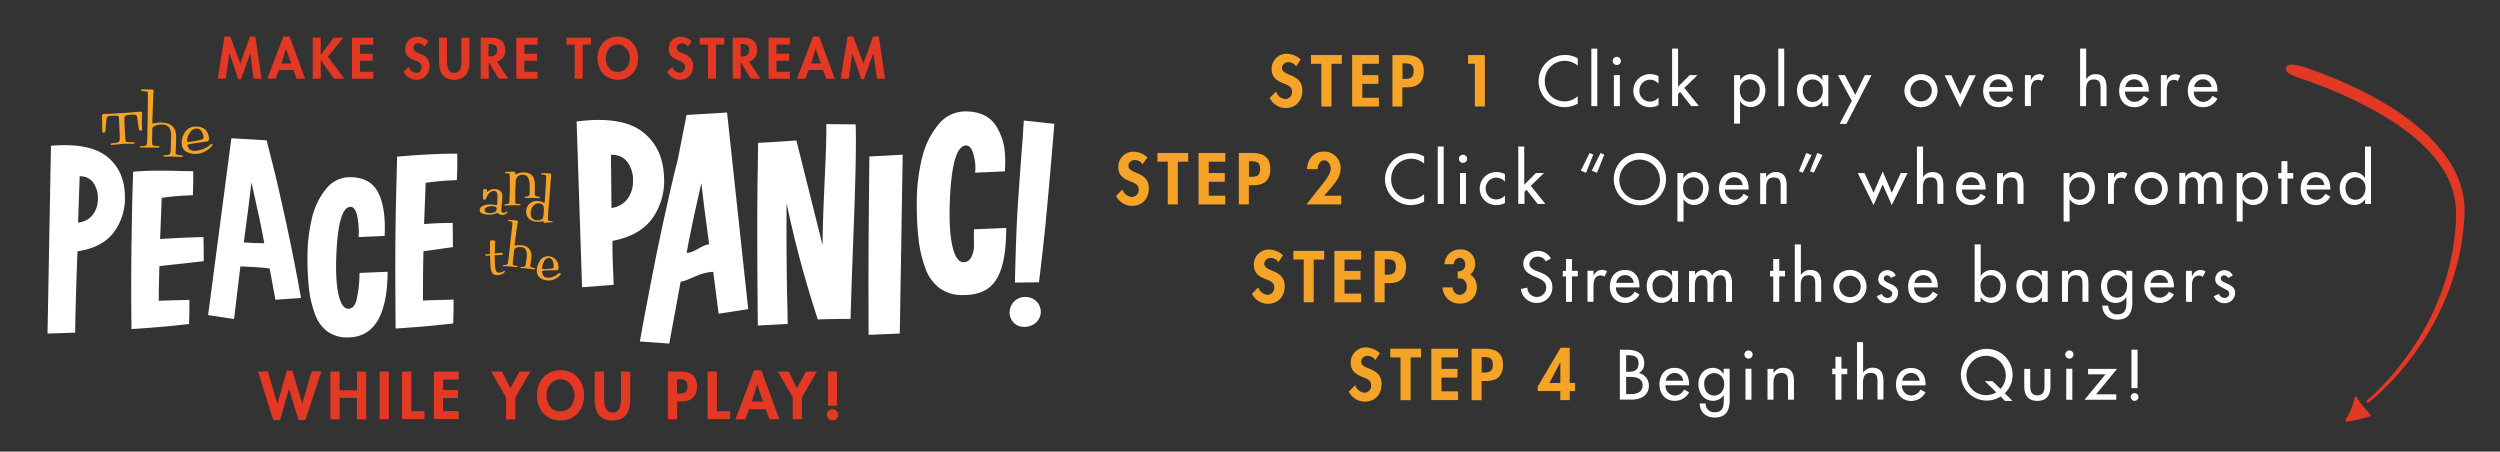 <svg id="Layer_1" data-name="Layer 1" xmlns="http://www.w3.org/2000/svg" viewBox="0 0 935.27 168.95"><rect x="0" y="0" width="935.27" height="168.95" fill="#333333" stroke="none"/><defs><style>.cls-1{fill:#fff;}.cls-2{fill:#f5a328;}.cls-3{fill:#e33824;}.cls-4{fill:#f6a428;}</style></defs><title>nd_quiz_stream graphic-REV</title><path class="cls-1" d="M19.07,54.53q14.49-1.21,21.07,4.14t6.59,15.08a21.09,21.09,0,0,1-4.35,13.4Q38,92.71,29,94c-0.23,5-.82,22.35-0.88,30.45l-10.34.34Zm16,14a6.15,6.15,0,0,0-5.26-2.59l-0.6,17.33a7.76,7.76,0,0,0,5.26-2.63,9.4,9.4,0,0,0,2.14-5.94A9.84,9.84,0,0,0,35,68.49v0Z"/><path class="cls-1" d="M70.73,121.21q-9.31,1.12-21.55,1.9Q49,106,49.18,92.9T49.56,72l0.26-7.76c8.5-.75,16-0.2,22.45-0.2,0.06,3.56,0,6-.13,9A105.23,105.23,0,0,0,60.5,74L59.9,89.42c3.85-.29,12.94-0.71,16.22-0.71q0.09,4.31.09,9L59.65,99.54q-0.26,7.5-.26,13,3.71-.17,11.46-0.35Q70.9,116.1,70.73,121.21Z"/><path class="cls-1" d="M77.86,117.89l8.7-66.17L99.75,52.5l2,7.93q2.07,7.93,5.26,22.67t5.6,28.36l-9.57.69-2.16-11.72q-4-.52-10.95-0.78l-2.37,19.7Zm16.2-49.62q-0.69,6.38-2.85,22.41Q95,91,98.88,91q-1.32-7.49-4.81-22.75h0Z"/><path class="cls-1" d="M133.34,112.42a47.26,47.26,0,0,0,1.16-10.32l10.52-.43q-0.17,24.57-15,24.57a12.42,12.42,0,0,1-7.54-2.24,13.78,13.78,0,0,1-4.65-6.51,40.11,40.11,0,0,1-2.2-9.22,98.12,98.12,0,0,1-.6-11.68,61.39,61.39,0,0,1,1.68-15,26.77,26.77,0,0,1,5.34-11,11.21,11.21,0,0,1,8.83-4.31q7.59,0,10.56,5.69t2.46,16.29l-9.74.43a29,29,0,0,0-.47-7.59q-0.73-3.71-2.54-3.71-4.65,0-5.34,18.45-0.35,9.31.86,14.48t3.62,5.17Q132.43,115.52,133.34,112.42Z"/><path class="cls-1" d="M169.56,121q-9.31,1.12-21.55,1.9c-0.12-11.43-.17-26.94-0.06-35.64s0.26-15.67.43-20.9l0.18-7.76q12.76-1.12,22.5-1.12,0.09,5.34-.17,9.91a104.63,104.63,0,0,0-11.64,1l-0.6,15.43q5.78-.43,10.69-0.43,0.09,4.31.09,9.05l-11,1.55c-0.17,5-.2,14.77-0.2,18.45q3.71-.17,11.46-0.35Q169.68,115.87,169.56,121Z"/><path class="cls-2" d="M182.42,71.73a3.49,3.49,0,0,1,2.59-1,3.62,3.62,0,0,1,2.09.65,2.15,2.15,0,0,1,.82,1.92c0,0.32-.07,2.15-0.18,3.08a20.64,20.64,0,0,0-.18,2.14,1.35,1.35,0,0,0,.17.82,0.74,0.74,0,0,0,.61.25,1.55,1.55,0,0,0,.83-0.21,2.42,2.42,0,0,1,.52-0.28,0.17,0.17,0,0,1,.2.19,0.74,0.74,0,0,1-.23.4,2.37,2.37,0,0,1-.71.5,2.18,2.18,0,0,1-1,.23,2.3,2.3,0,0,1-1.23-.35,0.79,0.79,0,0,0-1.1-.22l-0.06,0a8.86,8.86,0,0,1-1.14.31,6.87,6.87,0,0,1-1.62.14q-3.39-.08-3.35-1.84A1.77,1.77,0,0,1,180.72,77a6.31,6.31,0,0,1,2.73-.51,7.93,7.93,0,0,1,1.16.08,3.5,3.5,0,0,1,.82.12l0.33,0.06a0.2,0.2,0,0,0,.19-0.21h0c0.1-.66.16-2.47,0.17-3a3.1,3.1,0,0,0-.27-1.54,1.18,1.18,0,0,0-1.1-.56q-1.88,0-3,3.11a0.6,0.6,0,0,1-.56.13,0.52,0.52,0,0,1-.49-0.28,16.32,16.32,0,0,1,0-1.85q0.05-1.33.08-1.62a0.69,0.69,0,0,1,.75-0.18,1,1,0,0,1,.76.36,4.06,4.06,0,0,0-.14.72,0.06,0.06,0,0,0,.06.06A0.34,0.34,0,0,0,182.42,71.73Zm3,5.68a2.9,2.9,0,0,0-1.34-.27,4.28,4.28,0,0,0-1.91.37,1.24,1.24,0,0,0-.87,1.07q0,1.12,2.06,1.17a3.44,3.44,0,0,0,1.69-.37,1.27,1.27,0,0,0,.78-1.14,0.85,0.85,0,0,0-.38-0.83h0Z"/><path class="cls-2" d="M192.78,69.94c0,2.11-.06,5.8,0,6a0.56,0.56,0,0,0,.28.25,3.18,3.18,0,0,0,.75.12l0.75,0a0.22,0.22,0,0,1,.19.24v0a0.22,0.22,0,0,1-.19.25H191l-1.45.09H189a0.21,0.21,0,0,1-.14,0,0.2,0.2,0,0,1-.07-0.12,0.88,0.88,0,0,1,0-.15,0.21,0.21,0,0,1,0-.14,0.15,0.15,0,0,1,.12-0.06l0.62-.07a2.07,2.07,0,0,0,.78-0.21,0.67,0.67,0,0,0,.26-0.51c0-.35.18-4,0.18-5.74V69.62q0-3.56-.07-4.08a0.81,0.81,0,0,0-.2-0.52,1,1,0,0,0-.49-0.17h-0.43a2.41,2.41,0,0,1-.41,0,0.27,0.27,0,0,1,0-.52q1.09-.1,2.55-0.1a1.53,1.53,0,0,1,1,.17,0.64,0.64,0,0,1,.07.42V65c0,0.18,0,.27.07,0.27l0.41-.19a7.13,7.13,0,0,1,1.05-.38,4.91,4.91,0,0,1,1.41-.2,6.46,6.46,0,0,1,1.56.17,4.35,4.35,0,0,1,1.37.63,3,3,0,0,1,1.06,1.43,6.62,6.62,0,0,1,.38,2.41,18.3,18.3,0,0,1,0,1.84,9.26,9.26,0,0,0,0,1.41,1.52,1.52,0,0,0,.15.79,1.61,1.61,0,0,0,.94.35l0.62,0.1a0.23,0.23,0,0,1,.2.25v0a0.21,0.21,0,0,1-.17.25h-0.52l-1.3-.07H196.5a0.21,0.21,0,0,1-.21-0.25,0.22,0.22,0,0,1,.16-0.27h0.5a1.49,1.49,0,0,0,.94-0.3,3.56,3.56,0,0,0,.25-1.29V69.82a7.27,7.27,0,0,0-.59-3.39,2.17,2.17,0,0,0-2.08-1.06,2.34,2.34,0,0,0-1.89.8,3.12,3.12,0,0,0-.68,2.09v1.81Z"/><path class="cls-2" d="M206.14,66.5c-0.08.69-.49,6.28-0.6,7.54s-0.22,2.59-.32,4a40.75,40.75,0,0,0-.2,4.21,0.42,0.42,0,0,0,.31.34,6.52,6.52,0,0,0,1.24.16,0.17,0.17,0,0,1,.17.21,0.19,0.19,0,0,1-.16.21l-1.63.08-0.53.06-0.49.06h-0.29a0.31,0.31,0,0,1-.23-0.28,0.31,0.31,0,0,0-.19-0.28,1.54,1.54,0,0,0-.49,0,6.21,6.21,0,0,1-2,.12,4.23,4.23,0,0,1-3-1.26,3.67,3.67,0,0,1-.86-2.82,3.84,3.84,0,0,1,1.38-2.75,4,4,0,0,1,3-.9,5.08,5.08,0,0,1,1.58.38,6.49,6.49,0,0,0,.79.3c0.09,0,.15-0.06.16-0.21l0.06-.79c0.19-2.6.56-8.71,0.46-9.08a0.45,0.45,0,0,0-.25-0.31,3.56,3.56,0,0,0-.81-0.17l-0.68-.1a0.23,0.23,0,0,1,0-.44q1.34,0,2.86.08a1.19,1.19,0,0,1,.76.22,0.57,0.57,0,0,1,0,.35Zm-4.48,9.6a2.45,2.45,0,0,0-2.15.86,4.07,4.07,0,0,0-.93,2.43A3.11,3.11,0,0,0,199,81.6a2.44,2.44,0,0,0,1.81.8,3,3,0,0,0,2-.44,1.13,1.13,0,0,0,.36-0.58,7.9,7.9,0,0,0,.2-1.47,8.9,8.9,0,0,0,0-2.81A1.82,1.82,0,0,0,201.66,76.1Z"/><path class="cls-2" d="M183.3,93V90.71a0.75,0.75,0,0,1,.16-0.61,1,1,0,0,1,.59-0.18,1.48,1.48,0,0,1,1.23.31q-0.17,2.24-.17,4.3a0.5,0.5,0,0,0,0,.29,0.25,0.25,0,0,0,.2,0l1.28-.13,1.24-.13a0.22,0.22,0,0,1,.22.19,0.68,0.68,0,0,1,0,.4,0.23,0.23,0,0,1-.2.21l-2.53.13a0.3,0.3,0,0,0-.23.08,0.94,0.94,0,0,0,0,.35q0,1.95.13,3.52a5.63,5.63,0,0,0,.41,2,1.14,1.14,0,0,0,1.22.55,3,3,0,0,0,1.16-.32,5.56,5.56,0,0,1,.6-0.28,0.29,0.29,0,0,1,.32.26h0a2.81,2.81,0,0,1-1,.83,4,4,0,0,1-1.6.43,2.23,2.23,0,0,1-2.17-.71,6.27,6.27,0,0,1-.67-2.83q-0.1-1.55-.13-3.28a1.09,1.09,0,0,0,0-.42,0.19,0.19,0,0,0-.2-0.08l-1.38.09a0.2,0.2,0,0,1-.21-0.23,0.23,0.23,0,0,1,.17-0.28h0l0.95-.11a2,2,0,0,0,.58-0.11,0.37,0.37,0,0,0,.11-0.32A4.78,4.78,0,0,1,183.3,93Z"/><path class="cls-2" d="M192,96.77a18,18,0,0,0-.17,2.18,0.33,0.33,0,0,0,.26.28,7.63,7.63,0,0,0,.95.2l0.41,0.07a0.21,0.21,0,0,1,.14.26h0a0.19,0.19,0,0,1-.18.2h0l-1.31-.14-1.46-.15-1.06-.09h-1.29a0.19,0.19,0,0,1-.17-0.21v0a0.2,0.2,0,0,1,.17-0.23h0.45A3.11,3.11,0,0,0,189.6,99a0.6,0.6,0,0,0,.34-0.39,30.6,30.6,0,0,0,.51-3.66l0.37-3.37c0.31-2.79.87-7.4,0.88-8.12a0.54,0.54,0,0,0-.18-0.47,2.64,2.64,0,0,0-.83-0.23l-0.47-.07a0.24,0.24,0,0,1,0-.45q1.64,0.09,2.87.23a0.91,0.91,0,0,1,.63.22,0.59,0.59,0,0,1,0,.4l-0.13.78q-0.13.76-.31,2.07c-0.13.88-.64,4.62-0.75,5.54v0.11c0,0.19,0,.28.08,0.29a1.89,1.89,0,0,0,.41-0.05,6.6,6.6,0,0,1,.87-0.09,7.22,7.22,0,0,1,1.15,0,4.22,4.22,0,0,1,3,1.41,5.06,5.06,0,0,1,.69,3.77,8.07,8.07,0,0,1-.18,1.38,5.18,5.18,0,0,0-.15,1,0.81,0.81,0,0,0,.05.51,2.09,2.09,0,0,0,1,.37l0.59,0.13a0.2,0.2,0,0,1,.13.25h0a0.19,0.19,0,0,1-.17.21h0l-0.4,0-1-.14-1.23-.16-1.15-.12-0.89-.06h-0.41a0.19,0.19,0,0,1-.17-0.21v0a0.2,0.2,0,0,1,.17-0.23h0.5a1.3,1.3,0,0,0,1-.24,3.33,3.33,0,0,0,.28-0.95q0.15-.77.29-2a6.53,6.53,0,0,0-.19-3.08,2.1,2.1,0,0,0-1.9-1.13,2.87,2.87,0,0,0-2.19.5,1.08,1.08,0,0,0-.37.76Z"/><path class="cls-2" d="M205.3,103.9a5.52,5.52,0,0,0,3-1.11l0.27-.2,0.24-.19,0.18-.12,0.19-.09h0.17a0.43,0.43,0,0,1,.49.32,5.17,5.17,0,0,1-1.67,1.59,5.63,5.63,0,0,1-5.8.06,3.12,3.12,0,0,1-1.52-2.64,6.39,6.39,0,0,1,1-3.73,3.5,3.5,0,0,1,2.85-1.91A4.18,4.18,0,0,1,207.83,97a3.5,3.5,0,0,1,.73,1.08,4.71,4.71,0,0,1,.38,1.66,1.85,1.85,0,0,1-.14,1.07,0.71,0.71,0,0,1-.58.29H206.8q-1.35,0-2.24.09a4.35,4.35,0,0,0-1.82.28Q202.95,104,205.3,103.9Zm-0.15-7.4A2.23,2.23,0,0,0,203.47,98a5.27,5.27,0,0,0-.69,2.55,3.58,3.58,0,0,0,1.76.07,10.85,10.85,0,0,0,2.22-.26,0.66,0.66,0,0,0,.39-0.76q-0.18-3.18-2-3.08h0Z"/><path class="cls-2" d="M46.72,49q0.16,3,.24,3.55a0.57,0.57,0,0,0,.43.53,6.32,6.32,0,0,0,1.44.13h1.3a0.3,0.3,0,0,1,0,.56H47.86L46,53.79l-2.62.31-1.69.13a0.23,0.23,0,0,1-.24-0.13,0.37,0.37,0,0,1,0-.28,0.19,0.19,0,0,1,.19-0.16l1.15-.16a10.25,10.25,0,0,0,1.31-.25,0.65,0.65,0,0,0,.42-0.35c0.25-.57.44,0.42,0.12-5.63V47q-0.15-2.74-.25-3.33a0.52,0.52,0,0,0-.53-0.34,9.73,9.73,0,0,0-1.67,0H42a3.26,3.26,0,0,0-1.87.42A2.72,2.72,0,0,0,39.82,45q-0.13,1-.23,2.32a17.27,17.27,0,0,1-.2,1.81,0.55,0.55,0,0,1-.59.47,0.46,0.46,0,0,1-.55-0.22q0-3.46-.11-5.84a0.83,0.83,0,0,1,.72-0.93H40l1.3-.07,3.79-.23,3.09-.18,2.21-.19,1.48-.14,0.55,0a1.25,1.25,0,0,1,.58.06,0.36,0.36,0,0,1,.17.27,56.82,56.82,0,0,0,0,6.53,0.41,0.41,0,0,1-.38.17,0.72,0.72,0,0,1-.69-0.23,2,2,0,0,1-.25-0.8q-0.53-4-.59-4.22A0.82,0.82,0,0,0,50.83,43a2.19,2.19,0,0,0-1-.11H49.74Q47,43,46.82,43.43c-0.23.52-.42-0.58-0.11,5.31V49Z"/><path class="cls-2" d="M56.92,51.75A13.69,13.69,0,0,0,57,54.16a0.46,0.46,0,0,0,.37.29,7.55,7.55,0,0,0,1.24.16l0.83,0.06a0.19,0.19,0,0,1,.19.15,0.37,0.37,0,0,1,0,.28,0.23,0.23,0,0,1-.24.13H52.8l-0.24.07a0.3,0.3,0,0,1,0-.56l0.76-.06a4.45,4.45,0,0,0,1.18-.19A0.71,0.71,0,0,0,54.93,54a33.93,33.93,0,0,0,.2-4.12L55.2,46c0.06-3.14.16-10.43,0.09-11.25a0.5,0.5,0,0,0-.22-0.47,3.28,3.28,0,0,0-1-.14l-1-.09a0.24,0.24,0,0,1-.22-0.25v0A0.21,0.21,0,0,1,53,33.47h3.82a0.76,0.76,0,0,1,.54.16,0.62,0.62,0,0,1,.09.42,9.3,9.3,0,0,1-.08,1.1c-0.08.67-.21,6.82-0.27,7.82S57,44.91,57,45.78V45.9q0,0.32.16,0.32a4.28,4.28,0,0,0,.53-0.1q0.46-.1,1.17-0.2a9.84,9.84,0,0,1,1.47-.08Q66,46,65.9,51.32c0,0.34-.09,4-0.14,4.7S65.7,57.1,65.7,57.1a0.81,0.81,0,0,0,.14.57,2.64,2.64,0,0,0,1.32.34l1,0.12a0.19,0.19,0,0,1,.19.15,0.37,0.37,0,0,1,0,.28,0.23,0.23,0,0,1-.24.13H67q-1.13-.07-2.23-0.09t-2.1,0H61.46a0.23,0.23,0,0,1-.23-0.14,0.37,0.37,0,0,1,0-.28,0.19,0.19,0,0,1,.2-0.14h0.69a2,2,0,0,0,1.44-.44,2.64,2.64,0,0,0,.27-1.1c0.06-.59.16-4.45,0.17-5.3a6.14,6.14,0,0,0-.68-3.45,3.26,3.26,0,0,0-2.84-1.13,5.44,5.44,0,0,0-3.08.8,0.89,0.89,0,0,0-.41.78Z"/><path class="cls-2" d="M73.86,56.35a10.36,10.36,0,0,0,2.39-.71,7.26,7.26,0,0,0,1.84-1.06,3.34,3.34,0,0,1,1-.67,0.38,0.38,0,0,1,.48.24v0a6,6,0,0,1-2.05,2,7.9,7.9,0,0,1-3.11,1.31,7.48,7.48,0,0,1-4.14-.41,3.43,3.43,0,0,1-2.22-2.76A6.7,6.7,0,0,1,68.89,50a4.58,4.58,0,0,1,3.36-2.57,6.58,6.58,0,0,1,2.12,0,4.47,4.47,0,0,1,2.5,1.15,4.94,4.94,0,0,1,1.26,2.82,1.61,1.61,0,0,1-.1,1.15,1.12,1.12,0,0,1-.76.41l-1.87.26q-1.82.25-3,.45-1.48.24-1.87,0.35a0.47,0.47,0,0,0-.41.28Q70.64,56.88,73.86,56.35Zm1.28-7.55a2.14,2.14,0,0,0-2.1-.65,3.29,3.29,0,0,0-2.3,2A5,5,0,0,0,70,53q0.11,0.23,2.53-.17a17.2,17.2,0,0,0,3.09-.69,0.86,0.86,0,0,0,.53-1A4.54,4.54,0,0,0,75.14,48.8Z"/><path class="cls-1" d="M215.72,45.45q16.53-2.13,24.36,3.65T248.41,66a24.18,24.18,0,0,1-4.29,15.58q-4.7,6.6-15,8.54c0,5.74.11,7.14,0.46,16.42l-11.83.93Zm19,15.17a7.05,7.05,0,0,0-6.16-2.69l0.2,19.88a8.9,8.9,0,0,0,5.89-3.28,10.78,10.78,0,0,0,2.16-6.88A11.28,11.28,0,0,0,234.72,60.62Z"/><path class="cls-1" d="M268.84,117.36l-2-15.67c-5.27.2-9.12,3.32-12.21,3.71l-4.26,23.13-11-.79c1.85-10.41,5.78-30.94,8.22-42.21s4.45-19.94,6-26L256.85,43,272,42.1l7.91,73.55Zm-12-22.74c3,0,5.56-3,8.46-3.21-1.65-12.26-2.4-18-2.92-22.88q-4,17.49-5.51,26.09h0Z"/><path class="cls-1" d="M318.21,119.3q-5.14,0-12.26.2a407.31,407.31,0,0,1-11.67-43.4q-0.1,9.88,0,21.15t0.3,17.6l0.1,6.33-11.17.59q-0.2-20.36-.2-35.54t0.2-24l0.1-8.8q6.62-.3,14.33-0.89l9.79,39.15c0.13-16.61,1.59-35,1.4-45.26l11,0.1C320.56,64,318.93,91.55,318.21,119.3Z"/><path class="cls-1" d="M336.62,124.78l-11.67.49q-0.1-20.46,0-35.29t0.2-23.13l0.1-8.3,12.46-.69Z"/><path class="cls-1" d="M364,94.56c0.69-2.37.19-3.25,0.39-8.78l12.06-.5c-0.13,18.78-4.92,25.1-16.25,25.1a14.24,14.24,0,0,1-8.67-2.57,15.81,15.81,0,0,1-5.34-7.46,46,46,0,0,1-2.52-10.58,112.58,112.58,0,0,1-.69-13.4,70.38,70.38,0,0,1,1.93-17.15,30.69,30.69,0,0,1,6.13-12.6,12.86,12.86,0,0,1,10.13-4.94q8.7,0,12.11,6.52c2.27,4.35,3.08,7.79,2.68,15.9l-11.17.5a15.43,15.43,0,0,0-.41-5.92q-0.84-4.25-2.92-4.25-5.34,0-6.13,21.16-0.39,10.68,1,16.61t4.2,5.9Q363,98.1,364,94.56Z"/><path class="cls-1" d="M387.18,121a6.62,6.62,0,0,1-4.36,1.29,5.15,5.15,0,0,1-3.86-1.89,5.21,5.21,0,0,1-1.21-4.14,5.68,5.68,0,0,1,2-3.81,5.85,5.85,0,0,1,4.19-1.34,5.6,5.6,0,0,1,4,1.86A5.43,5.43,0,0,1,387.18,121Zm4.13-38.71q-1.19,11.36-1.9,17.38l-0.72,5.94-9,.11q0.31-14.12.83-24.5c0.35-6.92,1.82-26.22,2.12-30.19L383,45.1l11.44,1.23c-0.57,7.17-2.38,28.4-3.18,36h0Z"/><path class="cls-3" d="M103.76,151.1h0l3.56-12.42h2.06l3.7,12.42h0l3.51-12.18h3.65l-6,18.23h-2.56l-3.55-11.68h0l-3.37,11.68H102.2L96.56,139h3.65Z"/><path class="cls-3" d="M133.56,146v-7H137v17.87h-3.48v-8h-6.45v8h-3.48V139h3.48v7h6.45v0Z"/><path class="cls-3" d="M145.47,156.83H142V139h3.48v17.87Z"/><path class="cls-3" d="M153.86,153.8h4.93v3h-8.41V139h3.48V153.8h0Z"/><path class="cls-3" d="M165.76,142v3.93h5.55v3h-5.55v4.84h5.8v3h-9.24V139h9.24v3h-5.8v0Z"/><path class="cls-3" d="M183.76,139h4.05l3.13,6.21,3.41-6.21h4.08l-5.64,9.67v8.2h-3.48v-8.2Z"/><path class="cls-3" d="M209.69,157.3c-5.45,0-8.84-4.17-8.84-9.43s3.51-9.39,8.84-9.39,8.84,4.08,8.84,9.39S215.14,157.3,209.69,157.3Zm0-15.38c-3.29,0-5.24,2.92-5.24,5.81s1.38,6.14,5.24,6.14,5.24-3.39,5.24-6.14-1.94-5.81-5.24-5.81h0Z"/><path class="cls-3" d="M222.56,139H226v10c0,2.2.19,5.31,3.15,5.31s3.15-3.1,3.15-5.31V139h3.48v10.69c0,4.36-1.85,7.66-6.64,7.66s-6.64-3.29-6.64-7.66V139h0Z"/><path class="cls-3" d="M253.32,156.83h-3.48V139h4.72c3.74,0,6.19,1.49,6.19,5.55,0,3.79-2.06,5.64-5.71,5.64h-1.73v6.68h0Zm0-9.58H254c2.06,0,3.18-.45,3.18-2.77s-1.33-2.63-3.27-2.63h-0.62v5.4h0Z"/><path class="cls-3" d="M268.2,153.8h4.93v3h-8.41V139h3.48V153.8Z"/><path class="cls-3" d="M280.26,153.1l-1.47,3.77h-3.67l7-18.34h2.7l6.74,18.3h-3.72l-1.37-3.73h-6.21Zm3-9.34h0l-2,6.49h4.24Z"/><path class="cls-3" d="M291,139h4l3.13,6.21,3.41-6.21h4.08L300,148.63v8.2h-3.44v-8.2Z"/><path class="cls-3" d="M313.56,155.17a2.11,2.11,0,1,1-2.11-2.11A2.11,2.11,0,0,1,313.56,155.17ZM309.77,139h3.37v12.73h-3.37V139h0Z"/><path class="cls-3" d="M93.64,19.9h0l-3.48,9.73h-1L85.8,19.9h0l-1.36,9.53h-3L84,13.67h2.12l3.79,10.12,3.62-10.12h2l2.3,15.76h-3Z"/><path class="cls-3" d="M104.37,26.19l-1.26,3.24H100l6-15.76h2.32l5.82,15.76h-3.2l-1.18-3.24h-5.35Zm2.59-8h0l-1.69,5.58h3.64Z"/><path class="cls-3" d="M124.8,14.1h3.68l-5.82,7.08,6.15,8.26H125L120,22.54h0v6.9h-3V14.1h3v6.47h0Z"/><path class="cls-3" d="M134.67,16.69V20.1h4.76v2.61h-4.76v4.15h4.95v2.61h-7.94V14.1h7.94v2.59h-4.95Z"/><path class="cls-3" d="M158.79,17.46a2.76,2.76,0,0,0-2.3-1.26,1.83,1.83,0,0,0-1.87,1.73c0,2.59,6.09,1.51,6.09,6.66,0,3.07-1.91,5.25-5,5.25a5.44,5.44,0,0,1-4.72-3L152.92,25a3.15,3.15,0,0,0,2.77,2.24,2,2,0,0,0,2-2.09s0-.09,0-0.13c0-1.59-1.47-2-2.67-2.5-2-.81-3.42-1.81-3.42-4.19a4.47,4.47,0,0,1,4.34-4.6h0.14a6.3,6.3,0,0,1,4.19,1.71Z"/><path class="cls-3" d="M164.22,14.1h3v8.59c0,1.89.16,4.56,2.71,4.56s2.71-2.67,2.71-4.56V14.1h3v9.18c0,3.75-1.59,6.57-5.7,6.57s-5.7-2.83-5.7-6.57V14.1h0Z"/><path class="cls-3" d="M190.15,29.43h-3.59l-3.73-6.19h0v6.19h-3V14.1h4.05c3,0,5.13,1.34,5.13,4.62A4.06,4.06,0,0,1,185.88,23Zm-7.39-8.33h0.39c1.65,0,2.81-.49,2.81-2.36s-1.2-2.26-2.79-2.26h-0.41V21.1Z"/><path class="cls-3" d="M196.16,16.69V20.1h4.76v2.61h-4.76v4.15h4.95v2.61h-7.94V14.1h7.94v2.59h-4.95Z"/><path class="cls-3" d="M218,29.43h-3V16.69h-3.09V14.1h9.18v2.59H218V29.43Z"/><path class="cls-3" d="M231.12,29.84c-4.68,0-7.59-3.58-7.59-8.1s3-8.06,7.59-8.06,7.59,3.5,7.59,8.06S235.8,29.84,231.12,29.84Zm0-13.21c-2.83,0-4.5,2.5-4.5,5s1.18,5.27,4.5,5.27,4.5-2.91,4.5-5.27-1.67-5-4.5-5h0Z"/><path class="cls-3" d="M257.36,17.46a2.76,2.76,0,0,0-2.3-1.26,1.83,1.83,0,0,0-1.87,1.73c0,2.59,6.09,1.51,6.09,6.66,0,3.07-1.91,5.25-5,5.25a5.44,5.44,0,0,1-4.72-3L251.49,25a3.15,3.15,0,0,0,2.77,2.24,2.05,2.05,0,0,0,2-2.09s0-.09,0-0.13c0-1.59-1.47-2-2.67-2.5-2-.81-3.42-1.81-3.42-4.19a4.47,4.47,0,0,1,4.33-4.61h0.06a6.3,6.3,0,0,1,4.19,1.71Z"/><path class="cls-3" d="M267.86,29.43h-3V16.69h-3.09V14.1h9.18v2.59h-3.09V29.43Z"/><path class="cls-3" d="M284.47,29.43h-3.62l-3.73-6.19h0v6.19h-3V14.1h4c3,0,5.13,1.34,5.13,4.62A4.06,4.06,0,0,1,280.17,23Zm-7.39-8.33h0.39c1.65,0,2.81-.49,2.81-2.36s-1.2-2.26-2.79-2.26h-0.41V21.1Z"/><path class="cls-3" d="M290.47,16.69V20.1h4.76v2.61h-4.76v4.15h5v2.61h-7.94V14.1h7.94v2.59h-5Z"/><path class="cls-3" d="M302.56,26.19l-1.26,3.24h-3.14l6-15.76h2.32l5.82,15.76h-3.2l-1.18-3.24h-5.36Zm2.59-8h0l-1.69,5.58h3.64Z"/><path class="cls-3" d="M326.7,19.9h0l-3.48,9.73h-1l-3.36-9.73h0l-1.36,9.53h-3l2.59-15.76h2.12L323,23.79l3.62-10.12h2.16l2.3,15.76h-3Z"/><path class="cls-3" d="M887,155.68c0.31-.09,0-0.23-0.09-0.32-1.94-2.49-3.83-4.11-5.1-6.65a0.5,0.5,0,0,0-.93.13,25.86,25.86,0,0,1-3.32,8.17,0.51,0.51,0,0,0,.53.75,78.83,78.83,0,0,0,8.91-2.08"/><path class="cls-1" d="M590.24,24.58a7.43,7.43,0,0,0-12.31,5.8A7.35,7.35,0,0,0,590.24,36v2.76a10.1,10.1,0,0,1-4.9,1.32,9.67,9.67,0,0,1-9.73-9.59,9.81,9.81,0,0,1,9.7-9.92h0.22a9,9,0,0,1,4.71,1.26v2.73Z"/><path class="cls-1" d="M597.56,39.7h-2.23V18.19h2.23v21.5h0Z"/><path class="cls-1" d="M606.38,22.81a1.53,1.53,0,1,1-1.54-1.54,1.53,1.53,0,0,1,1.54,1.54h0ZM606,39.7h-2.23V28.1H606V39.7Z"/><path class="cls-1" d="M620.51,31.37a4.25,4.25,0,0,0-3.32-1.56,4,4,0,0,0-3.86,4.06A3.92,3.92,0,0,0,617,38h0.29a4.17,4.17,0,0,0,3.18-1.53v2.85a6.48,6.48,0,0,1-3.2.77,6.1,6.1,0,0,1-6.22-6s0-.08,0-0.12a6.16,6.16,0,0,1,6.07-6.24h0.27a6.28,6.28,0,0,1,3.07.77v2.88h0Z"/><path class="cls-1" d="M627.76,32.46l4.36-4.36h2.95l-4.95,4.79,5.45,6.78h-2.9l-4.13-5.27-0.77.77v4.51h-2.22V18.19h2.23V32.46h0Z"/><path class="cls-1" d="M651,30h0a4.79,4.79,0,0,1,4-2.28c3.34,0,5.45,2.9,5.45,6.06s-2,6.27-5.55,6.27a4.79,4.79,0,0,1-3.94-2.2h0v8.39h-2.23V28.1H651V30Zm7.31,3.87a3.74,3.74,0,1,0-7.43,0c0,2.18,1.32,4.21,3.67,4.21S658.3,36.17,658.3,33.9Z"/><path class="cls-1" d="M667.49,39.7h-2.23V18.19h2.23v21.5h0Z"/><path class="cls-1" d="M684,39.7h-2.23V37.89h0a4.79,4.79,0,0,1-3.94,2.2c-3.59,0-5.55-2.95-5.55-6.27s2.11-6.06,5.48-6.06a4.79,4.79,0,0,1,4,2.28h0V28.11H684v11.6h0Zm-2.11-5.8a3.74,3.74,0,1,0-7.43,0c0,2.18,1.32,4.21,3.67,4.21S681.93,36.17,681.93,33.9Z"/><path class="cls-1" d="M687.55,28.1h2.6l3.92,7.36,3.59-7.36h2.5l-9.39,18.24h-2.53l4.55-8.62Z"/><path class="cls-1" d="M724.85,33.92a6.19,6.19,0,1,1-6.22-6.17h0a6.1,6.1,0,0,1,6.19,6Q724.85,33.84,724.85,33.92Zm-10.16,0a4,4,0,1,0,4-4,4,4,0,0,0-4,4h0Z"/><path class="cls-1" d="M733.32,35.34l3.34-7.19h2.5l-5.85,12-5.82-12H730Z"/><path class="cls-1" d="M744.18,34.27a3.59,3.59,0,0,0,3.35,3.83h0.14a3.8,3.8,0,0,0,3.46-2.25L753,36.92a6,6,0,0,1-5.38,3.18c-3.59,0-5.7-2.67-5.7-6.1s1.91-6.24,5.64-6.24S753,30.47,753,33.92v0.35h-8.82Zm6.61-1.69a3.13,3.13,0,0,0-3.2-2.9,3.32,3.32,0,0,0-3.3,2.9h6.49Z"/><path class="cls-1" d="M759.75,30h0.07A3.33,3.33,0,0,1,763,27.75a3.47,3.47,0,0,1,1.83.58l-1,2a2,2,0,0,0-1.37-.47c-2.4,0-2.7,2.23-2.7,4.11v5.7h-2.23V28.11h2.23V30h0Z"/><path class="cls-1" d="M780.46,18.19V29.66h0a4,4,0,0,1,3.5-1.91c3.27,0,4.11,2.2,4.11,5V39.7h-2.23V33.06c0-2-.28-3.32-2.55-3.32-2.88,0-2.88,2.53-2.88,4.64V39.7h-2.23V18.19h2.28Z"/><path class="cls-1" d="M795,34.27a3.59,3.59,0,0,0,3.35,3.83h0.14A3.8,3.8,0,0,0,802,35.85l1.88,1.07a6,6,0,0,1-5.38,3.18c-3.59,0-5.7-2.67-5.7-6.1s1.91-6.24,5.64-6.24,5.43,2.72,5.43,6.17v0.35H795Zm6.61-1.69a3.13,3.13,0,0,0-3.2-2.9,3.32,3.32,0,0,0-3.3,2.9h6.49Z"/><path class="cls-1" d="M810.61,30h0.07a3.33,3.33,0,0,1,3.18-2.23,3.47,3.47,0,0,1,1.83.58l-1,2a2,2,0,0,0-1.37-.47c-2.4,0-2.7,2.23-2.7,4.11v5.7h-2.23V28.11h2.23V30h0Z"/><path class="cls-1" d="M820.73,34.27a3.59,3.59,0,0,0,3.35,3.83h0.14a3.8,3.8,0,0,0,3.46-2.25l1.88,1.07a6,6,0,0,1-5.38,3.18c-3.59,0-5.7-2.67-5.7-6.1s1.91-6.24,5.64-6.24,5.43,2.72,5.43,6.17v0.35h-8.82Zm6.61-1.69a3.13,3.13,0,0,0-3.2-2.9,3.32,3.32,0,0,0-3.28,2.89h6.48Z"/><path class="cls-4" d="M484.9,24.84A3.46,3.46,0,0,0,482,23.26a2.29,2.29,0,0,0-2.4,2.17c0,3.25,7.63,1.89,7.63,8.39,0,3.86-2.4,6.59-6.34,6.59A6.82,6.82,0,0,1,475,36.66l2.4-2.4a4,4,0,0,0,3.47,2.8,2.58,2.58,0,0,0,2.49-2.66s0-.08,0-0.12c0-2-1.83-2.55-3.34-3.14-2.48-1-4.29-2.28-4.29-5.26a5.61,5.61,0,0,1,5.44-5.77h0.18a7.91,7.91,0,0,1,5.26,2.14Z"/><path class="cls-4" d="M498.08,39.86h-3.75v-16h-3.88V20.59H502v3.27h-3.88v16h0Z"/><path class="cls-4" d="M509.65,23.87v4.24h6v3.26h-6v5.21h6.21v3.27h-10V20.59h10v3.27h-6.21Z"/><path class="cls-4" d="M524.67,39.86h-3.75V20.59H526c4,0,6.66,1.61,6.66,6,0,4.09-2.22,6.08-6.16,6.08h-1.87v7.19h0Zm0-10.32h0.77c2.22,0,3.43-.48,3.43-3s-1.43-2.84-3.52-2.84h-0.66v5.82h0Z"/><path class="cls-4" d="M549.22,23.87V20.59h6.28V39.84h-3.75v-16h-2.53Z"/><path class="cls-1" d="M606,130.83h2.28c3.52,0,6.84.91,6.84,5.13a4,4,0,0,1-2,3.59h0a4.79,4.79,0,0,1,3.74,4.73c0,3.74-3.2,5.22-6.49,5.22H606V130.83Zm2.32,8.27H609c2.2,0,4-.44,4-3.13s-1.79-3.07-4-3.07h-0.65v6.19h0Zm0,8.33h1.79c2.16,0,4.41-.65,4.41-3.3S611.9,141,609.78,141h-1.44v6.47h0Z"/><path class="cls-1" d="M623.07,144.13a3.59,3.59,0,0,0,3.35,3.83h0.14a3.8,3.8,0,0,0,3.46-2.25l1.88,1.07a6,6,0,0,1-5.38,3.18c-3.59,0-5.7-2.67-5.7-6.1s1.91-6.24,5.64-6.24,5.43,2.72,5.43,6.17v0.35h-8.82Zm6.61-1.69a3.13,3.13,0,0,0-3.2-2.9,3.32,3.32,0,0,0-3.3,2.9h6.49Z"/><path class="cls-1" d="M647.11,149.33c0,4-1.2,6.87-5.64,6.87-3.22,0-5.55-2-5.6-5.25h2.23a3.15,3.15,0,0,0,3.46,3.27c2.74,0,3.32-1.88,3.32-4.27v-2.2h0a4.79,4.79,0,0,1-3.94,2.2c-3.59,0-5.55-2.95-5.55-6.27s2.11-6.06,5.45-6.06a4.7,4.7,0,0,1,4,2.32h0v-2h2.23v11.37h0ZM645,143.76a3.74,3.74,0,1,0-7.43,0c0,2.18,1.32,4.21,3.67,4.21s3.8-1.93,3.8-4.21h0Z"/><path class="cls-1" d="M655.67,132.65a1.53,1.53,0,1,1-1.54-1.54,1.53,1.53,0,0,1,1.54,1.54h0Zm-0.42,16.9H653v-11.6h2.23v11.6Z"/><path class="cls-1" d="M663.52,139.51h0a4,4,0,0,1,3.5-1.91c3.27,0,4.11,2.2,4.11,5v6.91H668.9v-6.64c0-2-.28-3.32-2.55-3.32-2.88,0-2.88,2.53-2.88,4.64v5.32h-2.23V138h2.23v1.56h0Z"/><path class="cls-1" d="M688.91,149.54h-2.25V140h-1.2v-2.08h1.2v-4.43h2.23v4.43h2.18V140h-2.18v9.51h0Z"/><path class="cls-1" d="M697,128v11.47h0a4,4,0,0,1,3.5-1.91c3.27,0,4.11,2.2,4.11,5v6.91h-2.23v-6.64c0-2-.28-3.32-2.55-3.32-2.88,0-2.88,2.53-2.88,4.64v5.32h-2.23V128H697Z"/><path class="cls-1" d="M711.54,144.13a3.59,3.59,0,0,0,3.35,3.83H715a3.8,3.8,0,0,0,3.46-2.25l1.88,1.07A6,6,0,0,1,715,150c-3.59,0-5.7-2.67-5.7-6.1s1.91-6.24,5.64-6.24,5.43,2.72,5.43,6.17v0.35h-8.82Zm6.61-1.69a3.13,3.13,0,0,0-3.2-2.9,3.32,3.32,0,0,0-3.3,2.9h6.49Z"/><path class="cls-1" d="M750.07,150l-1.61-1.67a9.67,9.67,0,1,1,4.46-8.08,9.5,9.5,0,0,1-2.92,6.89l2.9,2.85h-2.83Zm-1.67-4.51a7.36,7.36,0,1,0-5.3,2.34h0a7.33,7.33,0,0,0,3.71-1.07l-4.29-4.18h2.9Z"/><path class="cls-1" d="M759.52,138v6.41c0,1.86.47,3.5,2.67,3.5s2.67-1.63,2.67-3.5V138h2.23v6.66c0,3.18-1.49,5.33-4.9,5.33s-4.9-2.16-4.9-5.33V138h2.23Z"/><path class="cls-1" d="M775.7,132.65a1.53,1.53,0,1,1-1.54-1.54,1.53,1.53,0,0,1,1.54,1.54h0Zm-0.37,16.9H773v-11.6h2.28v11.6Z"/><path class="cls-1" d="M791.71,147.47v2.08H779.84l7.85-9.51h-6.52V138H792l-7.85,9.51h7.54Z"/><path class="cls-1" d="M800,148.51a1.44,1.44,0,1,1-2.88,0h0A1.44,1.44,0,0,1,800,148.51Zm-2.55-17.69h2.23v14.38H797.4V130.83Z"/><path class="cls-4" d="M514.52,134.7a3.46,3.46,0,0,0-2.89-1.58,2.29,2.29,0,0,0-2.4,2.17c0,3.25,7.63,1.89,7.63,8.39,0,3.86-2.4,6.59-6.34,6.59a6.82,6.82,0,0,1-5.92-3.75l2.4-2.4a4,4,0,0,0,3.47,2.8,2.58,2.58,0,0,0,2.49-2.66s0-.08,0-0.12c0-2-1.83-2.55-3.34-3.14-2.48-1-4.29-2.28-4.29-5.26a5.61,5.61,0,0,1,5.44-5.77h0.18a7.91,7.91,0,0,1,5.26,2.14Z"/><path class="cls-4" d="M527.7,149.71h-3.75v-16H520.1v-3.27h11.52v3.27h-3.88v16h0Z"/><path class="cls-4" d="M539.27,133.73V138h6v3.27h-6v5.12h6.21v3.27h-10V130.46h10v3.27h-6.21Z"/><path class="cls-4" d="M554.29,149.71h-3.75V130.46h5.1c4,0,6.66,1.61,6.66,6,0,4.09-2.22,6.08-6.16,6.08h-1.87v7.19h0Zm0-10.32h0.77c2.22,0,3.43-.48,3.43-3s-1.43-2.84-3.52-2.84H554.3v5.82h0Z"/><path class="cls-4" d="M589.25,143.3v3h-2v3.39h-3.52v-3.39h-8.46v-1.69l8.58-14.53h3.4v13.18h2v0Zm-5.56-7.68h0l-4.06,7.66h4.11v-7.66h0Z"/><path class="cls-4" d="M427.44,61.46a3.46,3.46,0,0,0-2.89-1.58,2.29,2.29,0,0,0-2.4,2.17c0,3.25,7.63,1.89,7.63,8.39,0,3.86-2.4,6.59-6.34,6.59a6.82,6.82,0,0,1-5.92-3.75l2.4-2.4a4,4,0,0,0,3.47,2.8A2.58,2.58,0,0,0,426,71.09q0-.09,0-0.17c0-2-1.83-2.55-3.34-3.14-2.48-1-4.29-2.28-4.29-5.26a5.61,5.61,0,0,1,5.44-5.77h0.18a7.91,7.91,0,0,1,5.26,2.14Z"/><path class="cls-4" d="M440.62,76.47h-3.75v-16H433V57.22H444.5v3.27h-3.88v16Z"/><path class="cls-4" d="M452.2,60.49v4.24h6V68h-6v5.21h6.19v3.27h-10V57.22h10v3.27H452.2Z"/><path class="cls-4" d="M467.21,76.47h-3.75V57.22h5.12c4,0,6.66,1.61,6.66,6,0,4.09-2.22,6.08-6.16,6.08h-1.87v7.19h0Zm0-10.32H468c2.22,0,3.43-.48,3.43-3s-1.43-2.84-3.52-2.84h-0.67v5.82Z"/><path class="cls-4" d="M501.74,73.2v3.27h-13l4.9-6.18c1.35-1.69,4.19-5,4.19-7.19,0-1.38-.9-3.12-2.48-3.12s-2.4,1.83-2.4,3.3h-4c0.25-3.7,2.4-6.57,6.34-6.57a6.12,6.12,0,0,1,6.25,6q0,0.11,0,.22c0,2.84-1.58,4.95-3.34,7l-2.84,3.3h6.33Z"/><path class="cls-1" d="M532.77,61.21A7.43,7.43,0,0,0,520.46,67a7.35,7.35,0,0,0,12.31,5.64V75.4a10.1,10.1,0,0,1-4.9,1.32,9.66,9.66,0,0,1-9.73-9.59h0a9.81,9.81,0,0,1,9.8-9.83h0.13a9,9,0,0,1,4.71,1.26v2.65Z"/><path class="cls-1" d="M540.1,76.31h-2.23V54.82h2.23V76.31Z"/><path class="cls-1" d="M548.86,59.42a1.53,1.53,0,1,1-1.54-1.54,1.53,1.53,0,0,1,1.54,1.54h0Zm-0.42,16.88h-2.23V64.72h2.23V76.31Z"/><path class="cls-1" d="M563,68a4.25,4.25,0,0,0-3.32-1.56,4,4,0,0,0-3.86,4.06,3.92,3.92,0,0,0,3.72,4.11h0.29A4.16,4.16,0,0,0,563,73.1v2.85a6.48,6.48,0,0,1-3.2.77,6.1,6.1,0,0,1-6.22-6s0-.07,0-0.11a6.16,6.16,0,0,1,6.07-6.24h0.27a6.28,6.28,0,0,1,3.07.77V68h0Z"/><path class="cls-1" d="M570.27,69.08l4.36-4.36h3l-4.95,4.79,5.45,6.78h-2.9L571.09,71l-0.77.77v4.51H568V54.82h2.23V69.08h0Z"/><path class="cls-1" d="M591.38,63.86l3.3-6.61,1.39,0.58-2.72,6.81Zm4.11,0,3.3-6.61,1.39,0.58-2.72,6.81Z"/><path class="cls-1" d="M623.28,67a9.78,9.78,0,1,1-9.77-9.77A9.78,9.78,0,0,1,623.28,67ZM621,67a7.6,7.6,0,1,0,0,.6q0-.3,0-0.6h0Z"/><path class="cls-1" d="M629.81,66.65h0a4.79,4.79,0,0,1,4-2.28c3.34,0,5.45,2.9,5.45,6.06s-2,6.27-5.55,6.27a4.79,4.79,0,0,1-3.89-2.19h0V82.9h-2.28V64.72h2.23v1.93Zm7.31,3.86a3.74,3.74,0,1,0-7.43,0c0,2.18,1.32,4.21,3.67,4.21S637.12,72.8,637.12,70.51Z"/><path class="cls-1" d="M645.33,70.91a3.59,3.59,0,0,0,3.35,3.83h0.14a3.79,3.79,0,0,0,3.46-2.25l1.88,1.07a6,6,0,0,1-5.37,3.16c-3.59,0-5.69-2.67-5.69-6.09s1.91-6.24,5.64-6.24,5.43,2.72,5.43,6.16v0.36h-8.84Zm6.61-1.68a3.13,3.13,0,0,0-3.2-2.9,3.32,3.32,0,0,0-3.3,2.9h6.49Z"/><path class="cls-1" d="M660.79,66.28h0a4,4,0,0,1,3.49-1.91c3.27,0,4.11,2.2,4.11,5v6.9h-2.23V69.72c0-2-.28-3.32-2.55-3.32-2.88,0-2.88,2.53-2.88,4.63v5.32H658.5V64.76h2.23v1.56Z"/><path class="cls-1" d="M677.72,58l-3.3,6.61L673,64.06l2.72-6.81Zm4.11,0-3.3,6.61-1.39-.56,2.72-6.81Z"/><path class="cls-1" d="M700.92,72.11l3.42-8,3.39,8,3.37-7.38h2.53l-5.9,12L704.33,69l-3.42,7.75-5.9-12h2.53Z"/><path class="cls-1" d="M719.43,54.82V66.29h0a4,4,0,0,1,3.49-1.91c3.27,0,4.11,2.2,4.11,5v6.9H724.8v-6.6c0-2-.28-3.32-2.55-3.32-2.88,0-2.88,2.53-2.88,4.63v5.32h-2.23V54.82h2.29Z"/><path class="cls-1" d="M734,70.91a3.59,3.59,0,0,0,3.35,3.83h0.14a3.79,3.79,0,0,0,3.46-2.25l1.88,1.07a6,6,0,0,1-5.37,3.16c-3.59,0-5.69-2.67-5.69-6.09s1.91-6.24,5.64-6.24,5.43,2.72,5.43,6.16v0.36H734Zm6.61-1.68a3.13,3.13,0,0,0-3.2-2.9,3.32,3.32,0,0,0-3.3,2.9h6.49Z"/><path class="cls-1" d="M749.41,66.28h0a4,4,0,0,1,3.49-1.91c3.27,0,4.11,2.2,4.11,5v6.9h-2.23V69.72c0-2-.28-3.32-2.55-3.32-2.88,0-2.88,2.53-2.88,4.63v5.32h-2.23V64.76h2.23v1.56Z"/><path class="cls-1" d="M774.28,66.65h0a4.79,4.79,0,0,1,4-2.28c3.34,0,5.45,2.9,5.45,6.06s-2,6.27-5.55,6.27a4.79,4.79,0,0,1-3.94-2.2h0v8.39h-2.23V64.72h2.23v1.93h0Zm7.31,3.86a3.74,3.74,0,1,0-7.43,0c0,2.18,1.32,4.21,3.67,4.21S781.59,72.8,781.59,70.51Z"/><path class="cls-1" d="M790.9,66.6h0a3.33,3.33,0,0,1,3.16-2.23,3.47,3.47,0,0,1,1.83.58l-1,2a2,2,0,0,0-1.37-.47c-2.4,0-2.7,2.23-2.7,4.11v5.69h-2.19V64.72h2.28V66.6Z"/><path class="cls-1" d="M811,70.54a6.19,6.19,0,1,1-6.23-6.16h0a6.1,6.1,0,0,1,6.19,6Q811,70.46,811,70.54Zm-10.15,0a4,4,0,1,0,4-4A4,4,0,0,0,800.82,70.54Z"/><path class="cls-1" d="M817.64,66.12h0a3.79,3.79,0,0,1,3.07-1.81A3.7,3.7,0,0,1,824,66.37a4.18,4.18,0,0,1,3.59-2.06c3,0,3.83,2.4,3.83,5v6.94h-2.23V69.72c0-1.49-.2-3.39-2.16-3.39-2.4,0-2.55,2.48-2.55,4.25v5.69h-2.23V70.14c0-1.51-.07-3.81-2.13-3.81-2.4,0-2.58,2.4-2.58,4.25v5.69h-2.23V64.68h2.23v1.44h0Z"/><path class="cls-1" d="M839,66.65h0a4.79,4.79,0,0,1,4-2.28c3.34,0,5.45,2.9,5.45,6.06s-2,6.27-5.55,6.27A4.79,4.79,0,0,1,839,74.5h0v8.39h-2.23V64.72H839v1.93h0Zm7.31,3.86a3.74,3.74,0,1,0-7.43,0c0,2.18,1.32,4.21,3.67,4.21s3.76-1.92,3.76-4.21h0Z"/><path class="cls-1" d="M855.74,76.31h-2.23V66.8h-1.2V64.72h1.2V60.29h2.23v4.43h2.18V66.8h-2.18v9.5Z"/><path class="cls-1" d="M862.94,70.91a3.59,3.59,0,0,0,3.35,3.83h0.14a3.79,3.79,0,0,0,3.46-2.25l1.88,1.07a6,6,0,0,1-5.37,3.16c-3.59,0-5.69-2.67-5.69-6.09s1.91-6.24,5.64-6.24,5.43,2.72,5.43,6.16v0.36h-8.84Zm6.61-1.68a3.13,3.13,0,0,0-3.2-2.9,3.32,3.32,0,0,0-3.3,2.9h6.49Z"/><path class="cls-1" d="M884.8,74.51h0a4.79,4.79,0,0,1-3.94,2.2c-3.59,0-5.55-2.95-5.55-6.27s2.11-6.06,5.45-6.06a4.79,4.79,0,0,1,4,2.28h0V54.82H887V76.31H884.8v-1.8h0Zm0.12-4a3.74,3.74,0,1,0-7.43,0c0,2.18,1.32,4.21,3.67,4.21s3.77-1.93,3.77-4.22h0Z"/><path class="cls-1" d="M578.3,97.79a3.2,3.2,0,0,0-3-1.76,3,3,0,0,0-3.12,2.65c0,1.46,1.44,2.23,2.6,2.67l1.34,0.52c2.65,1,4.64,2.5,4.64,5.62a5.76,5.76,0,0,1-5.7,5.83h-0.29a5.82,5.82,0,0,1-5.78-5.22l2.4-.49a3.53,3.53,0,1,0,7.06-.1c0-2-1.61-2.88-3.22-3.59l-1.28-.54c-2.13-.91-4.06-2.13-4.06-4.73,0-3,2.67-4.79,5.5-4.79a5.33,5.33,0,0,1,4.79,2.83Z"/><path class="cls-1" d="M588.08,112.93h-2.23v-9.51h-1.2v-2.08h1.2V96.89h2.23v4.43h2.18v2.08h-2.18v9.51Z"/><path class="cls-1" d="M604.55,107.51a3.59,3.59,0,0,0,3.35,3.83H608a3.8,3.8,0,0,0,3.46-2.25l1.88,1.07a6,6,0,0,1-5.38,3.18c-3.59,0-5.7-2.67-5.7-6.1s1.91-6.24,5.64-6.24,5.43,2.72,5.43,6.17v0.35h-8.82Zm6.61-1.69a3.13,3.13,0,0,0-3.2-2.9,3.32,3.32,0,0,0-3.3,2.9h6.49Z"/><path class="cls-1" d="M627.78,112.93h-2.24v-1.81h0a4.79,4.79,0,0,1-3.94,2.2c-3.59,0-5.55-2.95-5.55-6.27s2.11-6.06,5.48-6.06a4.79,4.79,0,0,1,4,2.28h0v-1.93h2.23v11.6h0Zm-2.11-5.8a3.74,3.74,0,1,0-7.43,0c0,2.18,1.32,4.21,3.67,4.21s3.77-1.92,3.77-4.19h0Z"/><path class="cls-1" d="M634.12,102.8h0a3.79,3.79,0,0,1,3.07-1.81,3.7,3.7,0,0,1,3.34,2.06,4.18,4.18,0,0,1,3.59-2.06c3,0,3.83,2.4,3.83,5v6.94h-2.23v-6.57c0-1.49-.2-3.39-2.16-3.39-2.4,0-2.55,2.48-2.55,4.27v5.7h-2.23V106.8c0-1.51-.07-3.81-2.13-3.81-2.4,0-2.58,2.4-2.58,4.27V113h-2.19v-11.6h2.23v1.44Z"/><path class="cls-1" d="M665.62,112.93h-2.23v-9.51h-1.2v-2.08h1.2V96.89h2.23v4.43h2.18v2.08h-2.18v9.51Z"/><path class="cls-1" d="M673.72,91.43V102.9h0a4,4,0,0,1,3.5-1.91c3.27,0,4.11,2.2,4.11,5v6.91H679.1V106.3c0-2-.28-3.32-2.55-3.32-2.88,0-2.88,2.53-2.88,4.64v5.32h-2.23V91.43h2.28Z"/><path class="cls-1" d="M698.28,107.16a6.19,6.19,0,1,1-6.22-6.17h0a6.1,6.1,0,0,1,6.19,6Q698.28,107.08,698.28,107.16Zm-10.16,0a4,4,0,1,0,4-4A4,4,0,0,0,688.11,107.16Z"/><path class="cls-1" d="M707.43,104a1.71,1.71,0,0,0-1.49-1,1.2,1.2,0,0,0-1.2,1.2c0,1,1.34,1.46,2.7,2.08s2.67,1.46,2.67,3.3a3.89,3.89,0,0,1-4,3.84h0a4.27,4.27,0,0,1-4-2.6l1.91-.86a2.3,2.3,0,0,0,2.11,1.49,1.67,1.67,0,0,0,1.76-1.57s0,0,0-.06a1.4,1.4,0,0,0-.81-1.26l-2.18-1.2c-1.28-.69-2.23-1.34-2.23-2.92a3.38,3.38,0,0,1,3.39-3.37h0a3.45,3.45,0,0,1,3.18,2Z"/><path class="cls-1" d="M716.11,107.51a3.59,3.59,0,0,0,3.35,3.83h0.14a3.8,3.8,0,0,0,3.46-2.25l1.88,1.07a6,6,0,0,1-5.38,3.18c-3.59,0-5.7-2.67-5.7-6.1s1.91-6.24,5.64-6.24,5.43,2.72,5.43,6.17v0.35h-8.82Zm6.61-1.69a3.13,3.13,0,0,0-3.2-2.9,3.32,3.32,0,0,0-3.3,2.9h6.49Z"/><path class="cls-1" d="M738.79,91.43H741v11.84h0a4.79,4.79,0,0,1,4-2.28c3.34,0,5.45,2.9,5.45,6.06s-2,6.27-5.55,6.27a4.79,4.79,0,0,1-3.94-2.2h0v1.81h-2.23V91.43h0Zm9.59,15.71a3.74,3.74,0,1,0-7.43,0c0,2.18,1.32,4.21,3.67,4.21s3.71-1.93,3.71-4.21h0Z"/><path class="cls-1" d="M766.08,112.93h-2.23v-1.81h0a4.79,4.79,0,0,1-3.94,2.2c-3.59,0-5.55-2.95-5.55-6.27s2.11-6.06,5.48-6.06a4.79,4.79,0,0,1,4,2.28h0v-1.93h2.23v11.6h0Zm-2.11-5.8a3.74,3.74,0,1,0-7.43,0c0,2.18,1.32,4.21,3.67,4.21s3.77-1.92,3.77-4.19h0Z"/><path class="cls-1" d="M773.69,102.9h0a4,4,0,0,1,3.5-1.91c3.27,0,4.11,2.2,4.11,5v6.91h-2.23V106.3c0-2-.28-3.32-2.55-3.32-2.88,0-2.88,2.53-2.88,4.64v5.32h-2.23v-11.6h2.23v1.56h0Z"/><path class="cls-1" d="M797.74,112.71c0,4-1.2,6.87-5.64,6.87-3.22,0-5.55-2-5.6-5.25h2.23a3.15,3.15,0,0,0,3.46,3.27c2.74,0,3.32-1.88,3.32-4.27v-2.2h0a4.79,4.79,0,0,1-3.94,2.2c-3.59,0-5.55-2.95-5.55-6.27s2.11-6.06,5.45-6.06a4.7,4.7,0,0,1,4,2.32h0v-2h2.23v11.37h0Zm-2-5.57a3.74,3.74,0,1,0-7.43,0c0,2.18,1.32,4.21,3.67,4.21S795.69,109.41,795.69,107.14Z"/><path class="cls-1" d="M804.45,107.51a3.59,3.59,0,0,0,3.35,3.83h0.14a3.8,3.8,0,0,0,3.46-2.25l1.88,1.07a6,6,0,0,1-5.38,3.18c-3.59,0-5.7-2.67-5.7-6.1s1.91-6.24,5.64-6.24,5.43,2.72,5.43,6.17v0.35h-8.82Zm6.61-1.69a3.13,3.13,0,0,0-3.2-2.9,3.32,3.32,0,0,0-3.3,2.9h6.49Z"/><path class="cls-1" d="M820.07,103.27h0.07a3.33,3.33,0,0,1,3.12-2.28,3.47,3.47,0,0,1,1.83.58l-1,2a2,2,0,0,0-1.37-.47c-2.4,0-2.7,2.23-2.7,4.11v5.7h-2.23v-11.6H820v1.92h0.06Z"/><path class="cls-1" d="M833.51,104a1.71,1.71,0,0,0-1.49-1,1.2,1.2,0,0,0-1.2,1.2c0,1,1.34,1.46,2.7,2.08s2.67,1.46,2.67,3.3a3.89,3.89,0,0,1-4,3.84h0a4.27,4.27,0,0,1-4-2.6l1.91-.86a2.3,2.3,0,0,0,2.11,1.49,1.67,1.67,0,0,0,1.76-1.57s0,0,0-.06a1.4,1.4,0,0,0-.81-1.26l-2.18-1.2c-1.28-.69-2.23-1.34-2.23-2.92a3.38,3.38,0,0,1,3.39-3.37h0a3.45,3.45,0,0,1,3.18,2Z"/><path class="cls-4" d="M478.27,98.08a3.46,3.46,0,0,0-2.89-1.58,2.29,2.29,0,0,0-2.4,2.17c0,3.25,7.63,1.89,7.63,8.39,0,3.86-2.4,6.59-6.34,6.59a6.82,6.82,0,0,1-5.92-3.75l2.4-2.4a4,4,0,0,0,3.47,2.8,2.58,2.58,0,0,0,2.49-2.66s0-.08,0-0.12c0-2-1.83-2.55-3.34-3.14-2.48-1-4.29-2.28-4.29-5.26a5.61,5.61,0,0,1,5.44-5.77h0.18A7.91,7.91,0,0,1,480,95.49Z"/><path class="cls-4" d="M491.45,113.09h-3.71v-16h-3.88V93.84h11.52v3.27h-3.92v16Z"/><path class="cls-4" d="M503,97.11v4.24h6v3.27h-6v5.21h6.21v3.27h-10V93.84h10v3.27H503Z"/><path class="cls-4" d="M518,113.09h-3.75V93.84h5.1c4,0,6.66,1.61,6.66,6,0,4.09-2.22,6.08-6.16,6.08H518v7.19h0Zm0-10.32h0.77c2.22,0,3.43-.48,3.43-3S520.81,97,518.71,97h-0.66v5.82h0Z"/><path class="cls-4" d="M540.39,98.87a5.66,5.66,0,0,1,5.77-5.54h0.13a5.16,5.16,0,0,1,5.54,5.44,4.79,4.79,0,0,1-1.83,4c1.76,0.77,2.48,2.94,2.48,4.7,0,3.77-2.73,6.12-6.41,6.12a6.3,6.3,0,0,1-6.39-6.08h3.77a2.76,2.76,0,0,0,2.71,2.8h0a2.82,2.82,0,0,0,2.58-3v-0.06c0-1.53-1-3.19-2.71-3.07h-0.69v-2.68h0.41a2.4,2.4,0,0,0,2.4-2.66,2.25,2.25,0,0,0-2.1-2.39H546a2.3,2.3,0,0,0-2.1,2.4h-3.59Z"/><path class="cls-1" d="M596.11,103.19h0.08a3.35,3.35,0,0,1,3.19-2.24,3.49,3.49,0,0,1,1.84.57l-1,2a2,2,0,0,0-1.37-.47c-2.41,0-2.71,2.24-2.71,4.13v5.73h-2.24V101.29h2.24v1.89Z"/><path class="cls-3" d="M856.74,24.16a11.1,11.1,0,0,1,2,.16A27.17,27.17,0,0,1,864,25.78a173.26,173.26,0,0,1,18,7.44c3.64,1.76,7.51,3.84,11.47,6.27a91.17,91.17,0,0,1,11.89,8.59A57.36,57.36,0,0,1,916,59.86a35.37,35.37,0,0,1,5.84,15.45A30.74,30.74,0,0,1,922,79.5c0,0.36,0,.67,0,1.07l-0.07,1-0.14,2c-0.22,2.66-.56,5.38-1,8a92.7,92.7,0,0,1-3.92,15.07A100.17,100.17,0,0,1,904.19,131a102.78,102.78,0,0,1-12.59,14.73c-1.68,1.63-3.07,2.84-4,3.65s-1.51,1.22-1.51,1.22a0.5,0.5,0,0,1-.61-0.79s0.5-.41,1.42-1.23,2.24-2.07,3.85-3.73a107.07,107.07,0,0,0,12-14.89,98,98,0,0,0,11.78-24.13,90,90,0,0,0,3.43-14.72c0.37-2.57.63-5.09,0.78-7.7l0.09-2,0-1c0-.26,0-0.61,0-0.92a27.48,27.48,0,0,0-.25-3.76A31.89,31.89,0,0,0,913,61.89a53.6,53.6,0,0,0-10.14-10.77,94,94,0,0,0-11.51-8c-3.85-2.3-7.64-4.24-11.18-5.93A168.9,168.9,0,0,0,862.55,30a39.47,39.47,0,0,1-5-1.89,12.88,12.88,0,0,1-1.67-.92l0,0A1.66,1.66,0,0,1,856.74,24.16Z"/></svg>